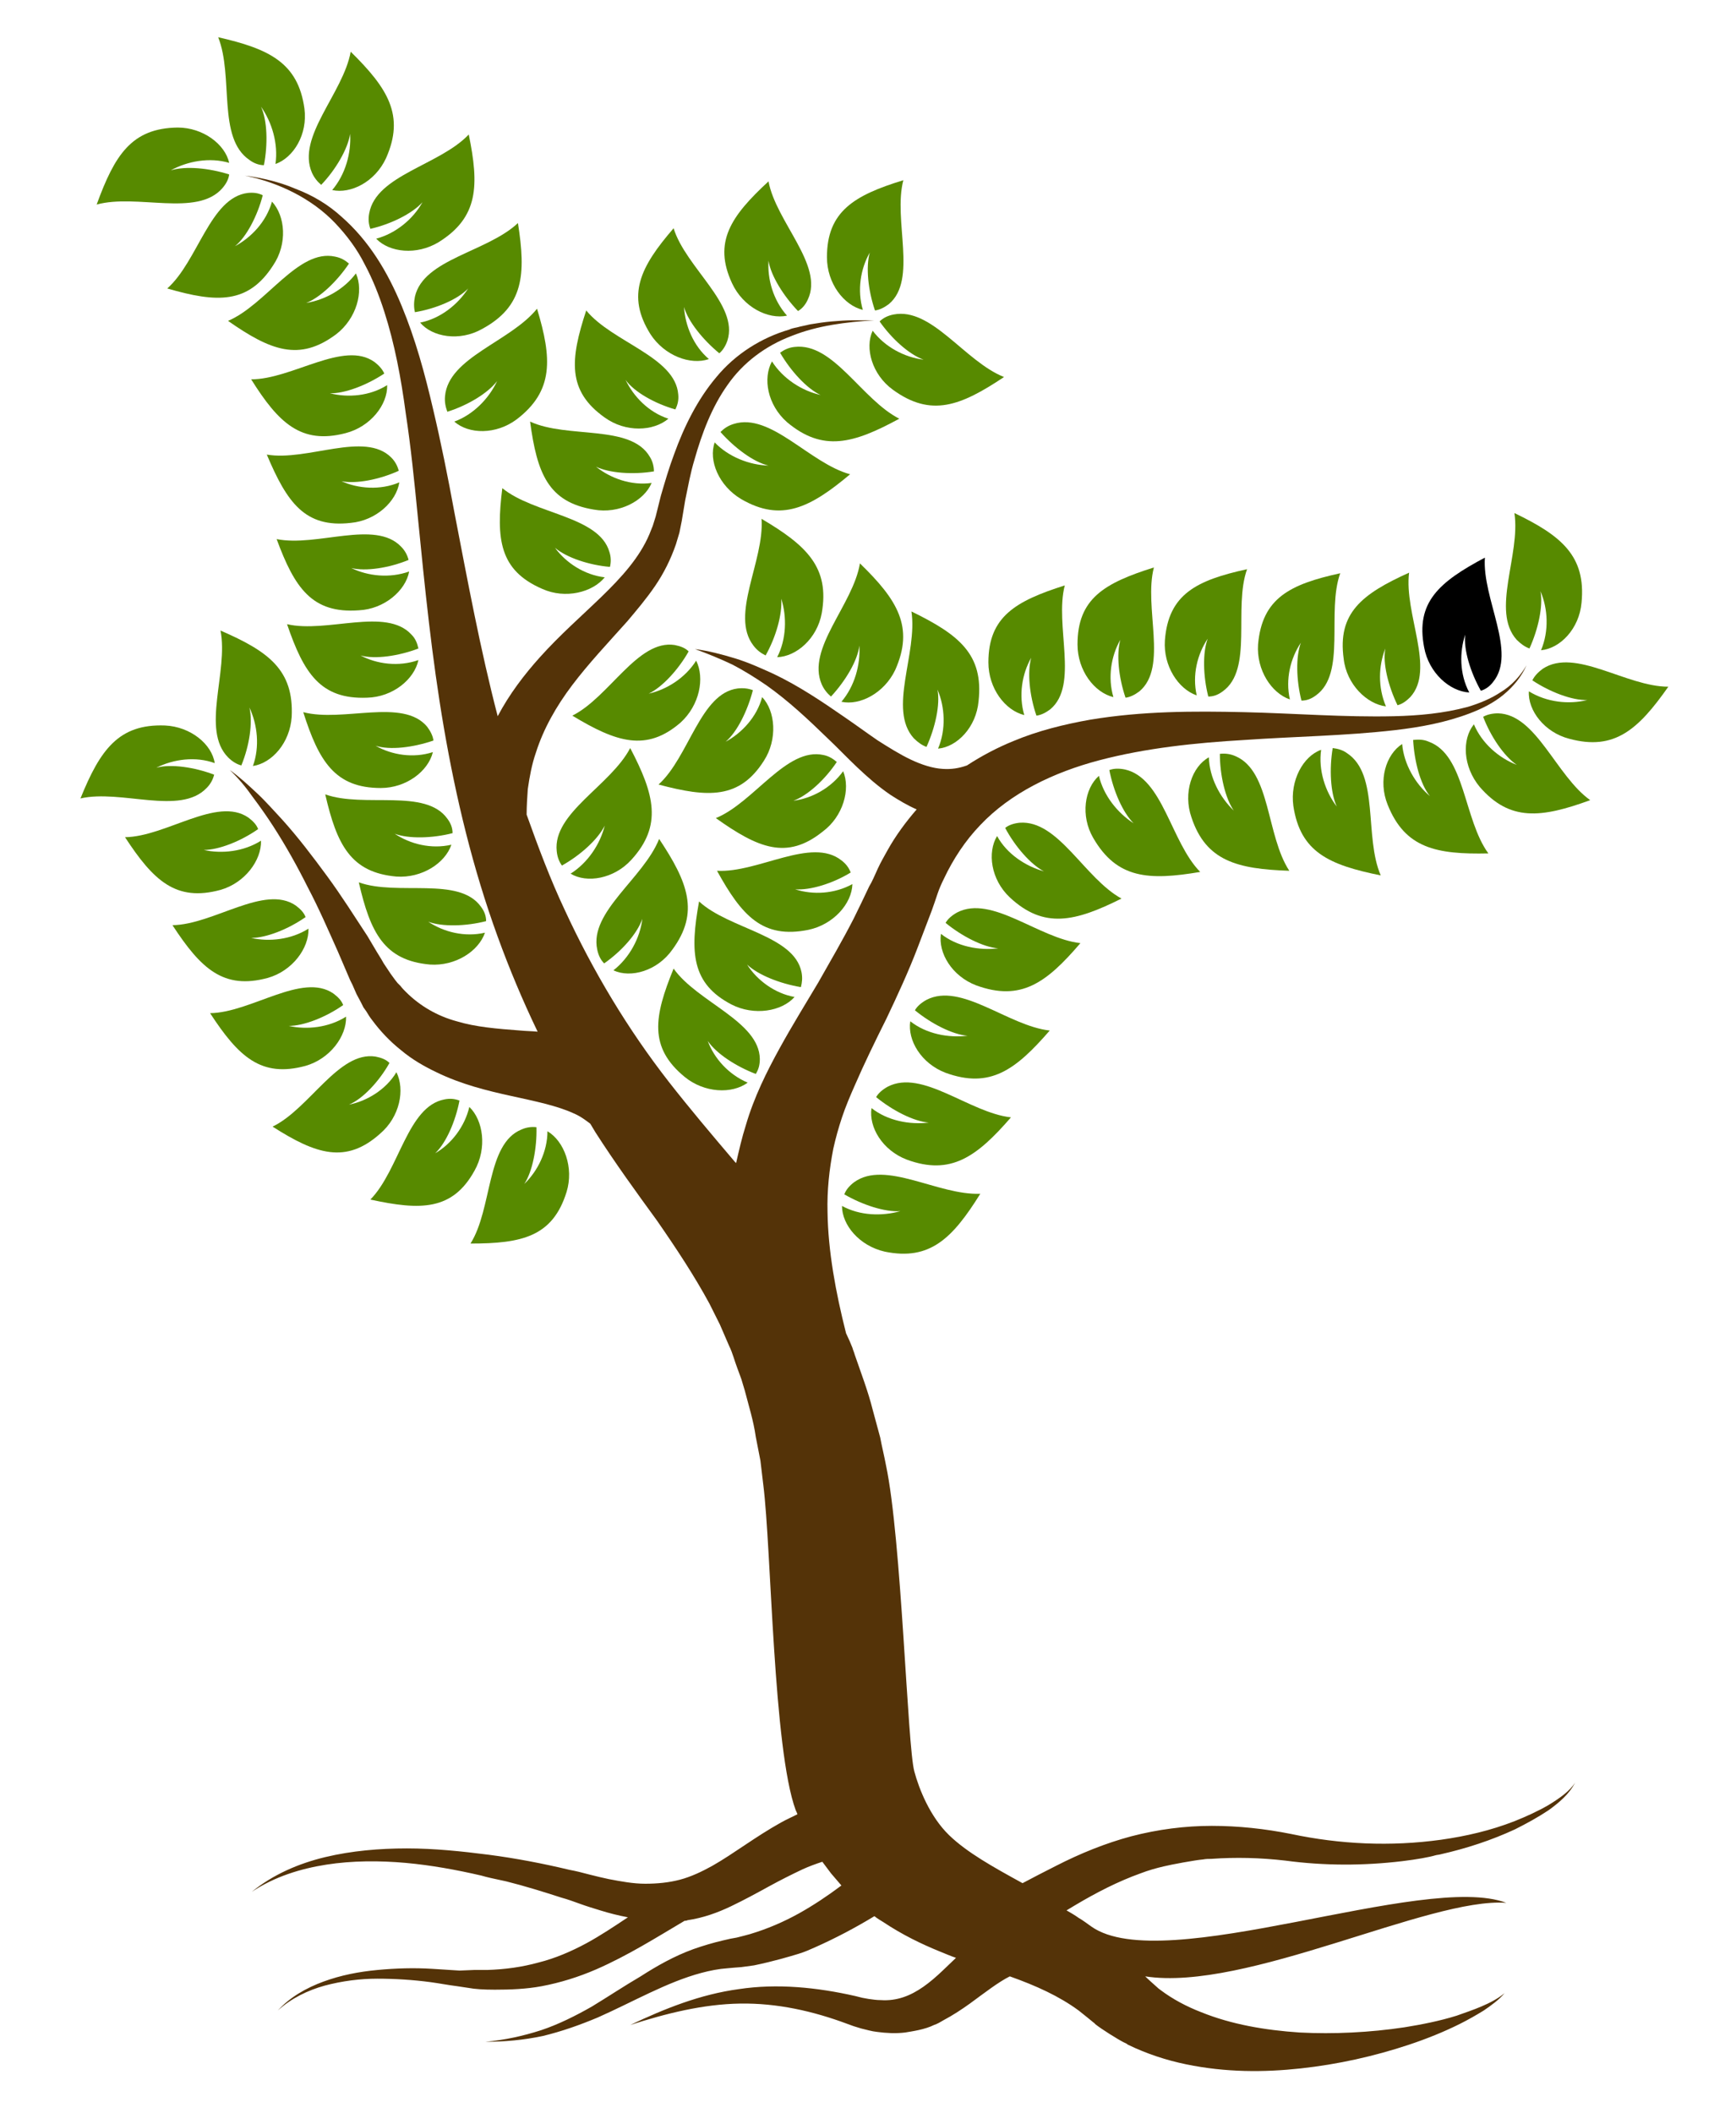 <?xml version="1.0" encoding="utf-8"?>
<svg id="master-artboard" viewBox="0 0 300 365" version="1.1" xmlns="http://www.w3.org/2000/svg" x="0px" y="0px" style="enable-background:new 0 0 336 235.2;" width="300px" height="365px"><rect id="ee-background" x="0" y="0" width="300" height="365" style="fill: white; fill-opacity: 0; pointer-events: none;"/><g transform="matrix(1, 0, 0, 1, -171.594, -549.565)">
		<g id="L60">
			<path class="st1" d="M341,755.8c-7.3,0.3-16.4-5.9-21.8-2c-0.8,0.6-1.4,1.3-1.7,2.1c3.1,1.8,7,3.1,9.7,2.9&#10;&#9;&#9;&#9;&#9;c-3.2,0.9-7,0.8-10.1-0.9c0,3.3,3,6.9,7.4,7.9C332.3,767.4,336.2,763.5,341,755.8z" style="fill: rgb(87, 138, 0);"/>
		</g>
		<g id="L59">
			<path class="st1" d="M346.3,742.6c-7.2-0.8-15.3-8.4-21.3-5.3c-0.9,0.5-1.6,1.1-2,1.8c2.8,2.3,6.5,4.2,9.1,4.4&#10;&#9;&#9;&#9;&#9;c-3.3,0.4-7.1-0.3-9.9-2.5c-0.5,3.3,1.9,7.3,6.1,8.9C335.9,752.7,340.4,749.4,346.3,742.6z" style="fill: rgb(87, 138, 0);"/>
		</g>
		<g id="L58">
			<path class="st1" d="M353,727.6c-7.2-0.8-15.3-8.4-21.3-5.3c-0.9,0.5-1.6,1.1-2,1.8c2.8,2.3,6.5,4.2,9.1,4.4&#10;&#9;&#9;&#9;&#9;c-3.3,0.4-7.1-0.3-9.9-2.5c-0.5,3.3,1.9,7.3,6.1,8.9C342.7,737.7,347.1,734.4,353,727.6z" style="fill: rgb(87, 138, 0);"/>
		</g>
		<g id="L57">
			<path class="st1" d="M285.5,694.5c-2.7,6.8-12.1,12.6-10.7,19.1c0.2,1,0.6,1.8,1.2,2.4c3-2.1,5.7-5.1,6.6-7.7&#10;&#9;&#9;&#9;&#9;c-0.4,3.3-2.2,6.7-5,8.9c3,1.4,7.6,0.1,10.2-3.6C292.5,707.2,290.5,702,285.5,694.5z" style="fill: rgb(87, 138, 0);"/>
		</g>
		<g id="L56">
			<path class="st1" d="M280.5,678.8c-3.4,6.5-13.4,11.2-12.7,17.8c0.1,1,0.4,1.8,0.9,2.5c3.2-1.8,6.2-4.5,7.4-6.9&#10;&#9;&#9;&#9;&#9;c-0.8,3.2-2.9,6.4-5.9,8.3c2.8,1.7,7.5,0.9,10.5-2.4C286.1,692.2,284.7,686.8,280.5,678.8z" style="fill: rgb(87, 138, 0);"/>
		</g>
		<g id="L55">
			<path class="st1" d="M209.7,658.5c1.4,7.1-3.4,17.1,1.3,21.9c0.7,0.7,1.5,1.2,2.3,1.4c1.4-3.4,2-7.4,1.4-10&#10;&#9;&#9;&#9;&#9;c1.4,3,1.8,6.8,0.6,10.1c3.3-0.5,6.4-4,6.7-8.5C222.4,665.3,218,662.1,209.7,658.5z" style="fill: rgb(87, 138, 0);"/>
		</g>
		<g id="L54">
			<path class="st1" d="M185.5,687.5c7.1-1.6,17.2,3,21.8-1.8c0.7-0.7,1.1-1.5,1.3-2.3c-3.4-1.3-7.5-1.9-10-1.2&#10;&#9;&#9;&#9;&#9;c3-1.5,6.8-2,10.1-0.8c-0.5-3.3-4.2-6.3-8.6-6.5C192.1,674.6,188.9,679.1,185.5,687.5z" style="fill: rgb(87, 138, 0);"/>
		</g>
		<g id="L53">
			<path class="st1" d="M358.3,712.5c-7.2-0.8-15.3-8.4-21.3-5.3c-0.9,0.5-1.6,1.1-2,1.8c2.8,2.3,6.5,4.2,9.1,4.4&#10;&#9;&#9;&#9;&#9;c-3.3,0.4-7.1-0.3-9.9-2.5c-0.5,3.3,1.9,7.3,6.1,8.9C348,722.6,352.4,719.4,358.3,712.5z" style="fill: rgb(87, 138, 0);"/>
		</g>
		<g id="L52">
			<path class="st1" d="M365.4,704.8c-6.4-3.5-10.9-13.6-17.6-13.1c-1,0.1-1.9,0.4-2.5,0.9c1.7,3.2,4.4,6.3,6.7,7.5&#10;&#9;&#9;&#9;&#9;c-3.2-0.9-6.4-3-8.1-6.1c-1.7,2.8-1.1,7.5,2.2,10.6C352,710.1,357.4,708.8,365.4,704.8z" style="fill: rgb(87, 138, 0);"/>
		</g>
		<g id="L51">
			<path class="st1" d="M379,700.2c-5.1-5.2-6.4-16.2-13-17.7c-1-0.2-1.9-0.2-2.7,0.1c0.7,3.6,2.3,7.3,4.2,9.2&#10;&#9;&#9;&#9;&#9;c-2.8-1.8-5.2-4.8-6-8.2c-2.5,2.2-3.2,6.9-1,10.7C364.6,701.4,370.1,701.7,379,700.2z" style="fill: rgb(87, 138, 0);"/>
		</g>
		<g id="L50">
			<path class="st1" d="M394.4,700c-4-6.1-3.2-17.2-9.3-19.8c-0.9-0.4-1.8-0.5-2.7-0.4c0,3.6,0.9,7.6,2.4,9.8&#10;&#9;&#9;&#9;&#9;c-2.4-2.3-4.2-5.7-4.3-9.2c-2.9,1.6-4.5,6.1-3,10.4C380,698.3,385.4,699.7,394.4,700z" style="fill: rgb(87, 138, 0);"/>
		</g>
		<g id="L49">
			<path class="st1" d="M410.2,700.8c-2.9-6.7-0.2-17.4-5.8-21.1c-0.8-0.6-1.7-0.8-2.5-0.9c-0.6,3.6-0.4,7.7,0.7,10.1&#10;&#9;&#9;&#9;&#9;c-2-2.6-3.2-6.3-2.7-9.8c-3.1,1.1-5.4,5.3-4.8,9.7C396.3,696.8,401.3,699,410.2,700.8z" style="fill: rgb(87, 138, 0);"/>
		</g>
		<g id="L48">
			<path class="st1" d="M428.8,697c-4.3-5.9-4-17-10.3-19.3c-0.9-0.4-1.8-0.4-2.7-0.3c0.2,3.6,1.2,7.6,2.9,9.7&#10;&#9;&#9;&#9;&#9;c-2.5-2.1-4.5-5.5-4.8-9c-2.8,1.8-4.2,6.3-2.5,10.5C414.4,696.1,419.8,697.2,428.8,697z" style="fill: rgb(87, 138, 0);"/>
		</g>
		<g id="L47">
			<path class="st1" d="M446.4,687.8c-5.9-4.2-9.3-14.8-15.9-15c-1,0-1.9,0.2-2.6,0.6c1.3,3.4,3.6,6.8,5.8,8.3c-3.1-1.2-6-3.7-7.4-7&#10;&#9;&#9;&#9;&#9;c-2.1,2.6-1.9,7.3,1,10.8C432.5,691.5,437.9,690.9,446.4,687.8z" style="fill: rgb(87, 138, 0);"/>
		</g>
		<g id="L46">
			<path class="st1" d="M459.9,668.2c-7.3,0-16.1-6.8-21.7-3.1c-0.8,0.6-1.4,1.2-1.8,2c3,2,6.9,3.5,9.5,3.4c-3.2,0.8-7,0.4-10.1-1.5&#10;&#9;&#9;&#9;&#9;c-0.2,3.3,2.7,7.1,7,8.2C450.6,679.3,454.7,675.6,459.9,668.2z" style="fill: rgb(87, 138, 0);"/>
		</g>
		<g id="L45">
			<path class="st1" d="M433.3,638.2c1.1,7.2-4.1,16.9,0.4,21.9c0.7,0.7,1.4,1.2,2.2,1.5c1.5-3.3,2.4-7.3,1.9-9.9&#10;&#9;&#9;&#9;&#9;c1.3,3,1.5,6.9,0.1,10.2c3.3-0.3,6.6-3.7,7-8.2C445.7,645.6,441.4,642.1,433.3,638.2z" style="fill: rgb(87, 138, 0);"/>
		</g>
		<g id="L44">
			<path class="st1" d="M329.1,655.2c1.1,7.2-4.1,16.9,0.4,21.9c0.7,0.7,1.4,1.2,2.2,1.5c1.5-3.3,2.4-7.3,1.9-9.9&#10;&#9;&#9;&#9;&#9;c1.3,3,1.5,6.9,0.1,10.2c3.3-0.3,6.6-3.7,7-8.2C341.6,662.6,337.3,659.2,329.1,655.2z" style="fill: rgb(87, 138, 0);"/>
		</g>
		<g id="L43">
			<path class="st1" d="M320.2,646.9c-1.2,7.2-9.3,14.7-6.6,20.9c0.4,0.9,1,1.6,1.6,2.1c2.5-2.7,4.6-6.2,4.9-8.8&#10;&#9;&#9;&#9;&#9;c0.2,3.3-0.8,7-3.1,9.7c3.2,0.7,7.4-1.5,9.3-5.5C329.6,657.9,326.7,653.2,320.2,646.9z" style="fill: rgb(87, 138, 0);"/>
		</g>
		<g id="L42">
			<path class="st1" d="M303.2,639.2c0.5,7.3-5.5,16.6-1.4,21.9c0.6,0.8,1.3,1.3,2.1,1.7c1.8-3.2,2.9-7.1,2.7-9.8&#10;&#9;&#9;&#9;&#9;c1,3.1,0.9,7-0.7,10.1c3.3-0.1,6.9-3.2,7.7-7.6C315,647.6,311,643.8,303.2,639.2z" style="fill: rgb(87, 138, 0);"/>
		</g>
		<g id="L41">
			<path class="st1" d="M318.5,631.5c-7-1.9-13.7-10.7-20.1-8.7c-1,0.3-1.7,0.8-2.3,1.4c2.4,2.7,5.7,5.2,8.3,5.8&#10;&#9;&#9;&#9;&#9;c-3.3-0.1-6.9-1.5-9.3-4c-1.1,3.1,0.7,7.5,4.6,9.8C306.6,639.8,311.6,637.3,318.5,631.5z" style="fill: rgb(87, 138, 0);"/>
		</g>
		<g id="L40">
			<path class="st1" d="M264.4,602.9c-4.6,5.7-15.3,8.4-15.9,15.1c-0.1,1,0.1,1.9,0.4,2.7c3.5-1.1,7-3.2,8.6-5.3&#10;&#9;&#9;&#9;&#9;c-1.4,3-4.1,5.8-7.4,7c2.5,2.2,7.2,2.3,10.8-0.4C267.3,617.1,267,611.5,264.4,602.9z" style="fill: rgb(87, 138, 0);"/>
		</g>
		<g id="L39">
			<path class="st1" d="M261.1,588.1c-5.3,5-16.3,6.2-17.8,12.7c-0.2,1-0.2,1.9,0,2.7c3.6-0.6,7.4-2.2,9.2-4.1&#10;&#9;&#9;&#9;&#9;c-1.8,2.8-4.8,5.2-8.3,5.9c2.1,2.5,6.8,3.3,10.7,1.1C262.1,602.5,262.5,597,261.1,588.1z" style="fill: rgb(87, 138, 0);"/>
		</g>
		<g id="L38">
			<path class="st1" d="M252.6,572.8c-5,5.3-16,7-17.2,13.6c-0.2,1-0.1,1.9,0.2,2.7c3.5-0.8,7.2-2.6,9-4.6c-1.6,2.9-4.6,5.4-8,6.3&#10;&#9;&#9;&#9;&#9;c2.3,2.4,7,2.9,10.8,0.6C254.3,587.1,254.4,581.6,252.6,572.8z" style="fill: rgb(87, 138, 0);"/>
		</g>
		<g id="L37">
			<path class="st1" d="M232.2,558.5c-1.3,7.2-9.4,14.7-6.7,20.9c0.4,0.9,1,1.6,1.6,2.1c2.5-2.6,4.6-6.2,5-8.8&#10;&#9;&#9;&#9;&#9;c0.2,3.3-0.8,7-3.1,9.7c3.2,0.7,7.4-1.4,9.3-5.5C241.6,569.5,238.6,564.8,232.2,558.5z" style="fill: rgb(87, 138, 0);"/>
		</g>
		<g id="L36">
			<path class="st1" d="M209.3,556c2.7,6.8-0.2,17.4,5.4,21.2c0.8,0.6,1.7,0.9,2.5,0.9c0.7-3.6,0.6-7.7-0.5-10.1&#10;&#9;&#9;&#9;&#9;c1.9,2.7,3,6.4,2.5,9.9c3.1-1.1,5.6-5.1,5-9.6C223.1,560.4,218.1,558,209.3,556z" style="fill: rgb(87, 138, 0);"/>
		</g>
		<g id="L35">
			<path class="st1" d="M188.3,584.9c7-1.9,17.3,2.2,21.7-2.8c0.7-0.8,1.1-1.6,1.2-2.4c-3.5-1.1-7.5-1.5-10.1-0.7&#10;&#9;&#9;&#9;&#9;c2.9-1.6,6.7-2.3,10.1-1.3c-0.7-3.2-4.5-6.1-8.9-6.1C194.3,571.7,191.4,576.4,188.3,584.9z" style="fill: rgb(87, 138, 0);"/>
		</g>
		<g id="L34">
			<path class="st1" d="M327,621.9c-6.5-3.3-11.4-13.2-18.1-12.4c-1,0.1-1.8,0.5-2.5,1c1.8,3.1,4.6,6.2,7,7.3&#10;&#9;&#9;&#9;&#9;c-3.2-0.7-6.5-2.8-8.4-5.8c-1.6,2.9-0.8,7.5,2.6,10.5C313.8,627.7,319.1,626.2,327,621.9z" style="fill: rgb(87, 138, 0);"/>
		</g>
		<g id="L33">
			<path class="st1" d="M345.1,614.7c-6.8-2.7-12.5-12.1-19.1-10.8c-1,0.2-1.8,0.6-2.4,1.2c2.1,3,5.1,5.7,7.6,6.6&#10;&#9;&#9;&#9;&#9;c-3.3-0.4-6.7-2.2-8.8-5c-1.4,3-0.1,7.6,3.5,10.2C332.5,621.7,337.6,619.7,345.1,614.7z" style="fill: rgb(87, 138, 0);"/>
		</g>
		<g id="L32">
			<path class="st1" d="M193.2,694.2c7.1-0.1,15.9-7.1,21.3-3.4c0.8,0.6,1.4,1.2,1.7,2c-3,2.1-6.8,3.6-9.4,3.6&#10;&#9;&#9;&#9;&#9;c3.1,0.7,6.9,0.3,9.9-1.6c0.1,3.4-2.8,7.3-7,8.5C202,705.4,198.1,701.7,193.2,694.2z" style="fill: rgb(87, 138, 0);"/>
		</g>
		<g id="L31">
			<path class="st1" d="M201.4,709.4c7.1-0.1,15.9-7.1,21.3-3.4c0.8,0.6,1.4,1.2,1.7,2c-3,2.1-6.8,3.6-9.4,3.6&#10;&#9;&#9;&#9;&#9;c3.1,0.7,6.9,0.3,9.9-1.6c0.1,3.4-2.8,7.3-7,8.5C210.2,720.6,206.3,716.9,201.4,709.4z" style="fill: rgb(87, 138, 0);"/>
		</g>
		<g id="L30">
			<path class="st1" d="M207.9,724.6c7.1-0.1,15.9-7.1,21.3-3.4c0.8,0.6,1.4,1.2,1.7,2c-3,2.1-6.8,3.6-9.4,3.6&#10;&#9;&#9;&#9;&#9;c3.1,0.7,6.9,0.3,9.9-1.6c0.1,3.4-2.8,7.3-7,8.5C216.7,735.8,212.8,732.1,207.9,724.6z" style="fill: rgb(87, 138, 0);"/>
		</g>
		<g id="L29">
			<path class="st1" d="M218.7,744.2c6.4-3.1,11.4-13.1,17.8-12.1c1,0.2,1.8,0.5,2.4,1.1c-1.8,3.2-4.6,6.2-7,7.2&#10;&#9;&#9;&#9;&#9;c3.1-0.6,6.4-2.6,8.2-5.6c1.5,3,0.6,7.7-2.8,10.6C231.4,750.7,226.2,749,218.7,744.2z" style="fill: rgb(87, 138, 0);"/>
		</g>
		<g id="L28">
			<path class="st1" d="M235.6,756.8c5-5.1,6.4-16.1,12.8-17.3c1-0.2,1.8-0.1,2.6,0.2c-0.7,3.6-2.3,7.3-4.2,9.1&#10;&#9;&#9;&#9;&#9;c2.8-1.6,5.1-4.6,5.9-8c2.4,2.3,3.1,7.1,0.9,11C249.8,758.7,244.3,758.7,235.6,756.8z" style="fill: rgb(87, 138, 0);"/>
		</g>
		<g id="L27">
			<path class="st1" d="M252.9,764.4c3.8-6,2.7-17.2,8.8-19.7c0.9-0.4,1.8-0.5,2.6-0.4c0.1,3.6-0.7,7.7-2.1,9.8c2.3-2.2,4-5.6,4-9.1&#10;&#9;&#9;&#9;&#9;c2.9,1.7,4.6,6.3,3.3,10.5C267.1,763.2,261.8,764.4,252.9,764.4z" style="fill: rgb(87, 138, 0);"/>
		</g>
		<g id="L26">
			<path class="st1" d="M355.6,650.7c-1.8,6.9,2.5,17.2-2.5,21.4c-0.8,0.6-1.6,1-2.4,1.1c-1.2-3.5-1.6-7.5-0.9-10&#10;&#9;&#9;&#9;&#9;c-1.6,2.8-2.2,6.5-1.2,9.9c-3.3-0.8-6.2-4.6-6.2-9.1C342.4,656.1,347.1,653.4,355.6,650.7z" style="fill: rgb(87, 138, 0);"/>
		</g>
		<g id="L25">
			<path class="st1" d="M327.7,580.7c-1.8,6.9,2.5,17.2-2.5,21.4c-0.8,0.6-1.6,1-2.4,1.1c-1.2-3.5-1.6-7.5-0.9-10&#10;&#9;&#9;&#9;&#9;c-1.6,2.8-2.2,6.5-1.2,9.9c-3.3-0.8-6.2-4.6-6.2-9.1C314.5,586.1,319.2,583.3,327.7,580.7z" style="fill: rgb(87, 138, 0);"/>
		</g>
		<g id="L24">
			<path class="st1" d="M304.4,580.9c1.3,7,9.6,14.5,6.8,20.4c-0.4,0.9-1,1.6-1.7,2c-2.5-2.6-4.7-6.1-5.1-8.7&#10;&#9;&#9;&#9;&#9;c-0.2,3.2,0.8,6.8,3.2,9.5c-3.3,0.7-7.6-1.5-9.5-5.6C294.8,591.4,297.9,586.9,304.4,580.9z" style="fill: rgb(87, 138, 0);"/>
		</g>
		<g id="L23">
			<path class="st1" d="M288,589c2.1,6.8,11.3,13.2,9.3,19.4c-0.3,0.9-0.8,1.7-1.4,2.2c-2.8-2.3-5.4-5.5-6.1-8&#10;&#9;&#9;&#9;&#9;c0.2,3.2,1.6,6.7,4.3,9c-3.2,1.1-7.7-0.6-10.1-4.3C279.8,600.6,282.2,595.7,288,589z" style="fill: rgb(87, 138, 0);"/>
		</g>
		<g id="L22">
			<path class="st1" d="M272.9,603.2c4.5,5.5,15.4,8,15.9,14.5c0.1,1-0.1,1.8-0.5,2.6c-3.5-1-7.1-3-8.6-5.1c1.4,2.9,4,5.6,7.4,6.7&#10;&#9;&#9;&#9;&#9;c-2.6,2.2-7.4,2.4-11-0.2C269.6,617.1,270.1,611.7,272.9,603.2z" style="fill: rgb(87, 138, 0);"/>
		</g>
		<g id="L21">
			<path class="st1" d="M263.2,622.4c6.5,3,17.4,0.4,20.7,6.1c0.5,0.8,0.7,1.7,0.7,2.5c-3.6,0.6-7.7,0.3-10-0.8&#10;&#9;&#9;&#9;&#9;c2.5,2,6.1,3.3,9.6,2.8c-1.3,3.1-5.6,5.4-10,4.6C266.3,636.3,264.4,631.3,263.2,622.4z" style="fill: rgb(87, 138, 0);"/>
		</g>
		<g id="L20">
			<path class="st1" d="M258.4,633.9c5.5,4.5,16.7,4.8,18.5,11c0.3,0.9,0.3,1.8,0.1,2.6c-3.6-0.3-7.5-1.6-9.5-3.3&#10;&#9;&#9;&#9;&#9;c1.9,2.6,5.1,4.7,8.6,5.1c-2.1,2.6-6.8,3.8-10.8,2C257.9,648.1,257.3,642.7,258.4,633.9z" style="fill: rgb(87, 138, 0);"/>
		</g>
		<g id="L19">
			<path class="st1" d="M200.5,599.4c5.3-4.7,7.4-15.7,13.9-16.5c1-0.1,1.8,0,2.6,0.4c-0.9,3.5-2.8,7.2-4.8,8.8&#10;&#9;&#9;&#9;&#9;c2.8-1.5,5.4-4.2,6.4-7.7c2.3,2.5,2.7,7.3,0.2,11C214.5,602.1,209.1,601.9,200.5,599.4z" style="fill: rgb(87, 138, 0);"/>
		</g>
		<g id="L18">
			<path class="st1" d="M211,605c6.6-2.8,12.1-12.5,18.5-11.1c1,0.2,1.7,0.6,2.4,1.2c-2,3-5,5.9-7.4,6.8c3.2-0.5,6.5-2.3,8.6-5.1&#10;&#9;&#9;&#9;&#9;c1.4,3.1,0.1,7.8-3.4,10.5C223.3,612.1,218.3,610.1,211,605z" style="fill: rgb(87, 138, 0);"/>
		</g>
		<g id="L17">
			<path class="st1" d="M215,615.1c7.1,0,16-6.8,21.3-3c0.8,0.6,1.4,1.3,1.7,2c-3,2-6.9,3.5-9.4,3.4c3.1,0.8,6.9,0.5,9.9-1.4&#10;&#9;&#9;&#9;&#9;c0.1,3.4-2.9,7.2-7.2,8.3C223.6,626.4,219.7,622.6,215,615.1z" style="fill: rgb(87, 138, 0);"/>
		</g>
		<g id="L16">
			<path class="st1" d="M217.7,628.1c7,1.2,16.9-4.1,21.5,0.5c0.7,0.7,1.1,1.5,1.3,2.3c-3.3,1.5-7.3,2.3-9.9,1.8&#10;&#9;&#9;&#9;&#9;c2.9,1.3,6.7,1.6,10,0.2c-0.5,3.3-4,6.6-8.4,7C224.3,640.8,221.2,636.4,217.7,628.1z" style="fill: rgb(87, 138, 0);"/>
		</g>
		<g id="L15">
			<path class="st1" d="M219.4,642.7c7,1.4,17-3.4,21.5,1.3c0.7,0.7,1.1,1.5,1.3,2.3c-3.4,1.4-7.4,2-9.9,1.4c2.9,1.4,6.6,1.8,10,0.6&#10;&#9;&#9;&#9;&#9;c-0.6,3.3-4.3,6.5-8.7,6.7C225.5,655.6,222.5,651.1,219.4,642.7z" style="fill: rgb(87, 138, 0);"/>
		</g>
		<g id="L14">
			<path class="st1" d="M221.2,657.4c6.9,1.6,17.1-3,21.5,1.8c0.7,0.7,1,1.5,1.2,2.4c-3.4,1.3-7.5,1.9-10,1.2c2.8,1.5,6.6,2,10,0.8&#10;&#9;&#9;&#9;&#9;c-0.7,3.3-4.4,6.4-8.9,6.5C227,670.4,224.1,665.9,221.2,657.4z" style="fill: rgb(87, 138, 0);"/>
		</g>
		<g id="L13">
			<path class="st1" d="M224,672.6c6.9,1.8,17.2-2.5,21.4,2.5c0.6,0.8,1,1.6,1.1,2.4c-3.5,1.2-7.5,1.7-10,0.9&#10;&#9;&#9;&#9;&#9;c2.8,1.6,6.5,2.2,9.9,1.1c-0.8,3.3-4.6,6.2-9,6.2C229.5,685.7,226.7,681.1,224,672.6z" style="fill: rgb(87, 138, 0);"/>
		</g>
		<g id="L12">
			<path class="st1" d="M227.8,686.8c6.7,2.4,17.3-1.1,21.1,4.2c0.6,0.8,0.9,1.6,0.9,2.5c-3.5,0.9-7.6,1-10,0.1&#10;&#9;&#9;&#9;&#9;c2.7,1.8,6.3,2.7,9.8,1.9c-1.1,3.2-5.1,5.8-9.5,5.5C232.2,700.3,229.8,695.5,227.8,686.8z" style="fill: rgb(87, 138, 0);"/>
		</g>
		<g id="L11">
			<path class="st1" d="M233.6,702c6.7,2.4,17.3-1.1,21.1,4.2c0.6,0.8,0.9,1.6,0.9,2.5c-3.5,0.9-7.6,1-10,0.1&#10;&#9;&#9;&#9;&#9;c2.7,1.8,6.3,2.7,9.8,1.9c-1.1,3.2-5.1,5.8-9.5,5.5C238,715.5,235.6,710.7,233.6,702z" style="fill: rgb(87, 138, 0);"/>
		</g>
		<g id="L10">
			<path class="st1" d="M270.5,673.2c6.4-3.2,11.3-13.2,17.7-12.2c1,0.2,1.8,0.5,2.4,1.1c-1.8,3.2-4.6,6.2-6.9,7.3&#10;&#9;&#9;&#9;&#9;c3.1-0.7,6.3-2.7,8.2-5.7c1.5,3,0.6,7.7-2.7,10.7C283.3,679.5,278.1,677.8,270.5,673.2z" style="fill: rgb(87, 138, 0);"/>
		</g>
		<g id="L9">
			<path class="st1" d="M285.4,685.1c5.3-4.8,7.2-15.8,13.7-16.6c1-0.1,1.8,0,2.6,0.3c-0.9,3.5-2.7,7.2-4.7,8.9&#10;&#9;&#9;&#9;&#9;c2.8-1.5,5.4-4.3,6.3-7.7c2.3,2.4,2.7,7.3,0.3,11C299.4,687.6,294,687.4,285.4,685.1z" style="fill: rgb(87, 138, 0);"/>
		</g>
		<g id="L8">
			<path class="st1" d="M295.3,690.9c6.6-2.7,12.2-12.3,18.6-10.9c1,0.2,1.7,0.7,2.3,1.2c-2,3-5,5.8-7.5,6.7&#10;&#9;&#9;&#9;&#9;c3.2-0.4,6.5-2.2,8.6-5.1c1.3,3.1,0,7.8-3.5,10.4C307.6,698.2,302.6,696.1,295.3,690.9z" style="fill: rgb(87, 138, 0);"/>
		</g>
		<g id="L7">
			<path class="st1" d="M295.5,700c7.1,0.4,16.3-5.9,21.5-1.8c0.8,0.6,1.3,1.3,1.6,2.1c-3.1,1.9-7,3.1-9.6,2.9&#10;&#9;&#9;&#9;&#9;c3.1,1,6.8,0.8,9.9-0.9c-0.1,3.4-3.3,7-7.6,7.9C303.4,711.8,299.8,707.8,295.5,700z" style="fill: rgb(87, 138, 0);"/>
		</g>
		<g id="L6">
			<path class="st1" d="M292.4,705.3c5.2,4.8,16.4,5.8,17.7,12.2c0.2,1,0.1,1.8-0.1,2.6c-3.6-0.6-7.4-2.1-9.3-3.9&#10;&#9;&#9;&#9;&#9;c1.7,2.7,4.8,5,8.2,5.6c-2.2,2.5-7,3.3-10.9,1.3C291.1,719.5,290.8,714.1,292.4,705.3z" style="fill: rgb(87, 138, 0);"/>
		</g>
		<g id="L5">
			<path class="st1" d="M288,716.9c4.1,5.8,14.8,9.1,14.9,15.6c0,1-0.2,1.8-0.7,2.6c-3.4-1.3-6.8-3.5-8.3-5.7c1.1,3,3.6,5.8,6.9,7.2&#10;&#9;&#9;&#9;&#9;c-2.7,2-7.5,1.8-10.9-1C283.7,730.5,284.6,725.2,288,716.9z" style="fill: rgb(87, 138, 0);"/>
		</g>
		<g id="L4">
			<path class="st1" d="M371,647.6c-1.8,6.9,2.5,17.2-2.5,21.4c-0.8,0.6-1.6,1-2.4,1.1c-1.2-3.5-1.6-7.5-0.9-10&#10;&#9;&#9;&#9;&#9;c-1.6,2.8-2.2,6.5-1.2,9.9c-3.3-0.8-6.2-4.6-6.2-9.1C357.8,653,362.4,650.3,371,647.6z" style="fill: rgb(87, 138, 0);"/>
		</g>
		<g id="L3">
			<path class="st1" d="M387.1,647.9c-2.4,6.7,1.1,17.3-4.2,21.1c-0.8,0.6-1.6,0.9-2.5,0.9c-0.9-3.5-1-7.6-0.1-10&#10;&#9;&#9;&#9;&#9;c-1.8,2.7-2.7,6.3-1.9,9.8c-3.2-1.1-5.8-5.1-5.5-9.5C373.5,652.2,378.4,649.8,387.1,647.9z" style="fill: rgb(87, 138, 0);"/>
		</g>
		<g id="L2">
			<path class="st1" d="M403.2,648.6c-2.4,6.7,1.1,17.3-4.2,21.1c-0.8,0.6-1.6,0.9-2.5,0.9c-0.9-3.5-1-7.6-0.1-10&#10;&#9;&#9;&#9;&#9;c-1.8,2.7-2.7,6.3-1.9,9.8c-3.2-1.1-5.8-5.1-5.5-9.5C389.7,652.9,394.5,650.5,403.2,648.6z" style="fill: rgb(87, 138, 0);"/>
		</g>
		<g id="L1">
			<path class="st1" d="M415.1,648.5c-0.9,7.1,4.6,16.7,0.2,21.5c-0.7,0.7-1.4,1.2-2.2,1.4c-1.6-3.3-2.6-7.3-2.1-9.8&#10;&#9;&#9;&#9;&#9;c-1.2,3-1.3,6.7,0.1,10c-3.3-0.4-6.8-3.8-7.3-8.2C402.7,655.5,406.9,652.2,415.1,648.5z" style="fill: rgb(87, 138, 0);"/>
		</g>
		<g id="L0">
			<path id="jj" class="st1"  d="M428.2,645.9c-0.5,7.1,5.6,16.4,1.4,21.5c-0.6,0.8-1.4,1.3-2.1,1.5c-1.8-3.2-3-7.1-2.7-9.7&#10;&#9;&#9;&#9;&#9;c-1,3-1,6.8,0.7,10c-3.4-0.2-7-3.4-7.8-7.8C416.2,653.6,420.3,650.1,428.2,645.9z" />
		</g>
	</g><path class="st0" d="M439.2,861.4c-1.9,1.1-3.9,2-5.9,2.8c-4.1,1.6-8.4,2.6-12.7,3.2c-8.7,1.2-17.4,0.8-25.9-1&#10;&#9;&#9;c-4.5-0.9-9.1-1.4-13.7-1.4c-4.6,0-9.3,0.6-13.9,1.8c-4.5,1.2-8.9,3-13,5.1c-2,1-3.9,2-5.8,3c-5.1-2.8-9.6-5.3-12.7-8.3&#10;&#9;&#9;c-3.3-3.2-5.2-8-6-11c-1.2-4.3-2.2-40.2-4.9-52.9c-0.3-1.6-0.7-3.2-1-4.8l-1.3-4.8c-0.8-3.2-2-6.3-3.1-9.5&#10;&#9;&#9;c-0.1-0.4-0.3-0.8-0.4-1.2l-0.5-1.2l-0.6-1.3c-1.8-7.1-3.1-14.2-3.2-20.9c-0.1-3.8,0.3-7.4,1-11c0.4-1.8,0.9-3.6,1.5-5.4&#10;&#9;&#9;c0.6-1.8,1.4-3.7,2.2-5.5c1.6-3.7,3.5-7.6,5.5-11.6c1.9-4,3.8-8.1,5.4-12.3c0.8-2.1,1.6-4.2,2.4-6.3c0.4-1.1,0.7-2,1-2.9&#10;&#9;&#9;c0.3-0.9,0.7-1.8,1.1-2.6c1.6-3.4,3.7-6.6,6.3-9.3c5.2-5.5,12.6-9.1,20.6-11.2c8-2.1,16.5-3,25.1-3.5c8.6-0.6,17.3-0.7,26-1.7&#10;&#9;&#9;c4.3-0.5,8.7-1.3,12.9-2.9c2.1-0.8,4.1-1.8,5.8-3.2c1.7-1.4,3.1-3.1,4-5.1c-1.1,1.9-2.6,3.5-4.4,4.6c-1.8,1.2-3.8,2-5.8,2.6&#10;&#9;&#9;c-4.1,1.1-8.4,1.5-12.7,1.6c-8.6,0.2-17.2-0.5-25.9-0.7c-8.7-0.2-17.6-0.2-26.6,1.3c-4.5,0.8-9,1.9-13.3,3.7&#10;&#9;&#9;c-2.7,1.1-5.4,2.5-8,4.2c-1.4,0.5-2.7,0.7-4.2,0.6c-1.7-0.1-3.6-0.7-5.5-1.6c-1.9-0.9-3.8-2.1-5.7-3.3c-1.9-1.3-3.8-2.7-5.7-4&#10;&#9;&#9;c-3.9-2.7-7.9-5.4-12.3-7.5c-2.2-1-4.4-2-6.7-2.7c-2.3-0.7-4.6-1.3-6.9-1.6c2.2,0.8,4.4,1.7,6.5,2.7c2.1,1.1,4,2.3,5.9,3.6&#10;&#9;&#9;c3.8,2.7,7.1,5.8,10.5,9.1c1.7,1.6,3.3,3.3,5.1,5c1.8,1.7,3.6,3.3,5.8,4.8c1.4,0.9,2.9,1.8,4.5,2.5c-1.9,2.2-3.6,4.5-5,7&#10;&#9;&#9;c-0.6,1.1-1.2,2.1-1.7,3.2c-0.5,1.1-1,2.3-1.5,3.1c-0.9,1.9-1.8,3.8-2.7,5.6c-1.9,3.7-4,7.3-6.1,11c-2.2,3.7-4.5,7.4-6.7,11.4&#10;&#9;&#9;c-1.1,2-2.2,4.1-3.2,6.3c-1,2.2-1.9,4.5-2.6,6.9c-0.7,2.2-1.2,4.4-1.7,6.6c-0.1-0.1-0.1-0.1-0.2-0.2c-4-4.7-7.8-9.2-11.4-13.8&#10;&#9;&#9;c-7.1-9.1-13.1-19.1-18-29.7c-2.5-5.3-4.6-10.9-6.6-16.5c0-1.5,0.1-2.9,0.2-4.4c0.3-2.1,0.7-4.3,1.4-6.3c1.3-4.1,3.5-8,6.3-11.7&#10;&#9;&#9;c2.8-3.7,6.1-7.2,9.5-11c1.6-1.9,3.3-3.9,4.8-6.1c1.5-2.2,2.7-4.6,3.6-7.2c0.2-0.7,0.4-1.3,0.6-2l0.4-2l0.6-3.6&#10;&#9;&#9;c0.5-2.4,0.9-4.7,1.6-7c1.3-4.6,3-9.1,5.7-12.9c2.7-3.9,6.6-6.8,11.1-8.5c4.5-1.8,9.4-2.4,14.3-2.7l-3.7,0c-1.2,0-2.5,0.1-3.7,0.2&#10;&#9;&#9;c-1.2,0.1-2.5,0.3-3.7,0.5l-1.8,0.4c-0.6,0.2-1.2,0.2-1.8,0.5c-4.8,1.4-9.3,4.2-12.6,8.2c-3.3,3.9-5.6,8.6-7.3,13.3&#10;&#9;&#9;c-0.9,2.4-1.6,4.8-2.3,7.2l-0.9,3.6l-0.5,1.6c-0.2,0.5-0.4,1-0.6,1.5c-1.7,4-4.8,7.4-8.2,10.7c-3.4,3.3-7.2,6.6-10.7,10.5&#10;&#9;&#9;c-2.7,3-5.3,6.4-7.3,10.2c-3-11.5-5.2-23.4-7.5-35.3c-1.1-6-2.3-12-3.7-17.9c-1.4-6-3-11.9-5.4-17.7c-1.2-2.9-2.6-5.7-4.3-8.3&#10;&#9;&#9;c-1.7-2.6-3.7-5-6.1-7.1c-2.3-2.1-5-3.7-7.9-4.8c-2.8-1.2-5.8-1.9-8.8-2.3c5.9,1.2,11.6,4,15.6,8.2c2,2.1,3.8,4.5,5.1,7.1&#10;&#9;&#9;c1.4,2.6,2.5,5.4,3.4,8.2c1.8,5.6,2.9,11.5,3.7,17.5c0.9,5.9,1.5,11.9,2.1,18c1.2,12.1,2.4,24.2,4.5,36.4c2.1,12.2,5,24.3,9.3,36.1&#10;&#9;&#9;c2,5.5,4.3,11,6.9,16.4c-1-0.1-2-0.1-3-0.2c-4-0.3-7.7-0.6-11-1.6c-3.3-0.9-6.3-2.6-8.8-5.1c-0.3-0.3-0.6-0.6-0.9-1l-0.5-0.5&#10;&#9;&#9;l-0.4-0.5l-0.8-1.1l-0.8-1.2l-0.4-0.6l-0.4-0.7l-0.8-1.3l-1.6-2.7c-2.3-3.5-4.5-7-7-10.4c-2.5-3.4-5-6.7-7.8-9.8&#10;&#9;&#9;c-1.4-1.5-2.8-3.1-4.3-4.5c-1.5-1.4-3-2.8-4.7-4c1.5,1.4,2.8,3,4,4.7c1.2,1.6,2.4,3.3,3.5,5c2.2,3.4,4.2,7,6,10.6&#10;&#9;&#9;c1.9,3.6,3.5,7.3,5.2,11.1l1.2,2.8l0.6,1.4l0.3,0.7l0.4,0.8l0.7,1.6l0.8,1.5l0.4,0.8l0.5,0.7c0.3,0.5,0.6,1,1,1.5&#10;&#9;&#9;c1.4,1.9,3.1,3.7,5,5.2c1.9,1.6,4,2.8,6.1,3.8c4.3,2.1,8.8,3.2,12.9,4.1c4.1,0.9,8,1.7,10.8,3c1.2,0.5,2.1,1.2,2.9,1.8&#10;&#9;&#9;c0.3,0.5,0.6,1,0.9,1.5c3.4,5.3,7.1,10.4,10.6,15.2c3.4,4.9,6.5,9.6,9.1,14.4l1.8,3.6l1.6,3.7c0.6,1.2,0.9,2.5,1.4,3.8l0.7,1.9&#10;&#9;&#9;l0.3,1c0.1,0.3,0.2,0.7,0.3,1c0.7,2.7,1.5,5.2,1.9,8l0.8,4.1l0.5,4.2c1.4,11.1,1.7,45.6,5.6,56.2c0.1,0.2,0.2,0.4,0.3,0.7&#10;&#9;&#9;c-1,0.5-1.9,0.9-2.8,1.4c-4.5,2.5-8.2,5.4-11.9,7.5c-1.8,1-3.7,1.9-5.6,2.4c-1.9,0.5-3.9,0.7-6,0.7c-2.1,0-4.2-0.4-6.3-0.8&#10;&#9;&#9;c-1-0.2-2.2-0.5-3.4-0.8c-1.1-0.3-2.3-0.6-3.4-0.8c-4.6-1.1-9.3-2-13.9-2.6c-4.7-0.6-9.4-1.1-14.2-1.1c-4.7,0-9.5,0.4-14.1,1.5&#10;&#9;&#9;c-4.6,1.1-9,3-12.7,6c3.9-2.6,8.4-4,12.9-4.7c4.5-0.7,9.2-0.7,13.7-0.3c4.4,0.4,8.8,1.2,13.1,2.2c1,0.3,2,0.5,4.3,1&#10;&#9;&#9;c3.2,0.8,6.4,1.8,9.5,2.8c1.1,0.3,2.2,0.7,3.3,1.1c1.1,0.4,2.1,0.7,3.4,1.1c1.6,0.5,3.2,0.9,4.8,1.2c-2.4,1.6-4.8,3.2-7.2,4.5&#10;&#9;&#9;c-2.6,1.4-5.4,2.6-8.2,3.3c-2.9,0.8-5.8,1.2-8.9,1.3l-2.3,0L251,890c-1.5-0.1-3.1-0.2-4.7-0.3c-3.2-0.2-6.3-0.1-9.5,0.2&#10;&#9;&#9;c-3.2,0.3-6.3,0.9-9.3,2c-3,1.1-5.8,2.7-7.9,5c2.3-2.1,5.2-3.5,8.1-4.3c3-0.8,6.1-1.2,9.1-1.2c3.1,0,6.2,0.2,9.2,0.6&#10;&#9;&#9;c1.5,0.2,3,0.5,4.6,0.7l2,0.3c1,0.2,2.6,0.3,4.5,0.3c2.7,0,5.4-0.1,8.1-0.6c3.2-0.6,6.4-1.6,9.4-2.9c5.5-2.4,10.4-5.5,15.3-8.4&#10;&#9;&#9;c0.2,0,0.3,0,0.5-0.1c2.7-0.4,5.2-1.3,7.5-2.4c2.3-1.1,4.5-2.3,6.5-3.4c2-1.1,4-2.1,5.9-3c1.1-0.5,2.2-0.9,3.4-1.3&#10;&#9;&#9;c0.5,0.7,1,1.3,1.5,2c0.6,0.7,1.2,1.4,1.8,2.1c-2.4,1.8-4.8,3.4-7.3,4.8c-2.7,1.5-5.5,2.7-8.5,3.6c-0.7,0.2-1.5,0.4-2.3,0.6&#10;&#9;&#9;l-1.1,0.2l-1.3,0.3c-1.7,0.4-3.4,0.9-5.1,1.5c-3.3,1.2-6.3,2.9-9.1,4.7c-2.9,1.7-5.6,3.5-8.4,5.2c-2.8,1.6-5.8,3.1-8.8,4.1&#10;&#9;&#9;c-3.1,1-6.3,1.7-9.6,2c3.3,0,6.6-0.3,9.9-1c3.3-0.8,6.4-1.9,9.5-3.2c6.1-2.7,11.9-6.1,17.9-7.7c1.5-0.4,3-0.7,4.5-0.8l1.1-0.1&#10;&#9;&#9;l1.3-0.1c0.7-0.1,1.4-0.2,2.2-0.3c3.4-0.7,6.4-1.6,7.7-2c1-0.3,1.9-0.7,2.8-1.1c3.6-1.6,7-3.4,10.3-5.4c0.5,0.4,1,0.7,1.5,1&#10;&#9;&#9;c3.3,2.2,6.6,3.8,9.8,5.1c1,0.4,1.9,0.8,2.8,1.1c-0.8,0.8-1.6,1.5-2.3,2.2c-2.2,2.1-4.4,3.8-6.8,4.6c-1.2,0.4-2.5,0.6-3.9,0.5&#10;&#9;&#9;c-0.7,0-1.4-0.1-2.1-0.2l-1.1-0.2l-1.2-0.3c-6.6-1.5-13.5-2.2-20.1-1.2c-6.7,0.9-12.9,3.4-18.8,6.2c6.2-2,12.6-3.6,19-3.7&#10;&#9;&#9;c6.4-0.1,12.6,1.3,18.5,3.5l1.1,0.4l1.3,0.4c0.9,0.2,1.8,0.5,2.8,0.6c1.5,0.2,3.2,0.3,4.8,0.1c1.2-0.2,3.4-0.5,5-1.3&#10;&#9;&#9;c0.6-0.2,1.1-0.5,1.6-0.8c1.7-0.9,3.2-1.9,4.6-2.9c2.6-1.9,4.9-3.7,6.9-4.7c4.5,1.6,8.5,3.4,11.9,5.9c0.5,0.4,1,0.8,1.5,1.2&#10;&#9;&#9;l1.1,0.9c0.1,0.1,0.2,0.1,0.2,0.2c1.1,0.9,4,2.7,5,3.2c0.2,0.1,0.5,0.2,0.7,0.4c3.3,1.6,6.7,2.7,10.1,3.4&#10;&#9;&#9;c6.8,1.4,13.4,1.4,19.8,0.7c6.4-0.7,12.7-2.1,18.7-4.1c3-1,6-2.2,8.8-3.6c1.4-0.7,2.8-1.5,4.1-2.3c1.3-0.9,2.6-1.8,3.6-3&#10;&#9;&#9;c-1.2,1-2.6,1.7-4,2.3c-1.4,0.6-2.9,1.1-4.3,1.6c-2.9,0.9-5.9,1.5-9,2c-6,0.9-12.2,1.2-18.1,0.9c-6-0.4-11.8-1.4-17-3.5&#10;&#9;&#9;c-2.6-1-5-2.3-7-3.8c-0.1-0.1-0.3-0.2-0.4-0.3c-1-0.9-1.7-1.5-2.3-2.1l0,0c17.4,2.7,49.1-13.7,62.4-12.7&#10;&#9;&#9;c-14.2-5.4-59.2,12.9-71.7,4.1c0,0,0,0,0,0c-0.7-0.5-1.5-1.1-2.2-1.5c-0.7-0.5-1.4-0.9-2.1-1.3c0.5-0.3,1-0.6,1.5-0.9&#10;&#9;&#9;c3.7-2.2,7.4-4.1,11.3-5.5c1.3-0.5,2.7-0.9,4-1.2c1.2-0.3,5.5-1.1,6.8-1.2c0.5-0.1,1-0.1,1.4-0.1c4.2-0.3,8.5-0.2,12.8,0.3&#10;&#9;&#9;c6.7,0.9,13.5,0.9,20.2,0.1c2.5-0.3,4.7-0.7,5.7-1c0.3-0.1,0.7-0.1,1-0.2c4.4-1,8.7-2.4,12.8-4.3c2-1,4-2.1,5.8-3.3&#10;&#9;&#9;c1.8-1.3,3.6-2.8,4.6-4.8C442.9,859,441,860.3,439.2,861.4z" style="fill: rgb(84, 51, 8);" transform="matrix(1, 0, 0, 1, -171.594, -549.565)"/></svg>
